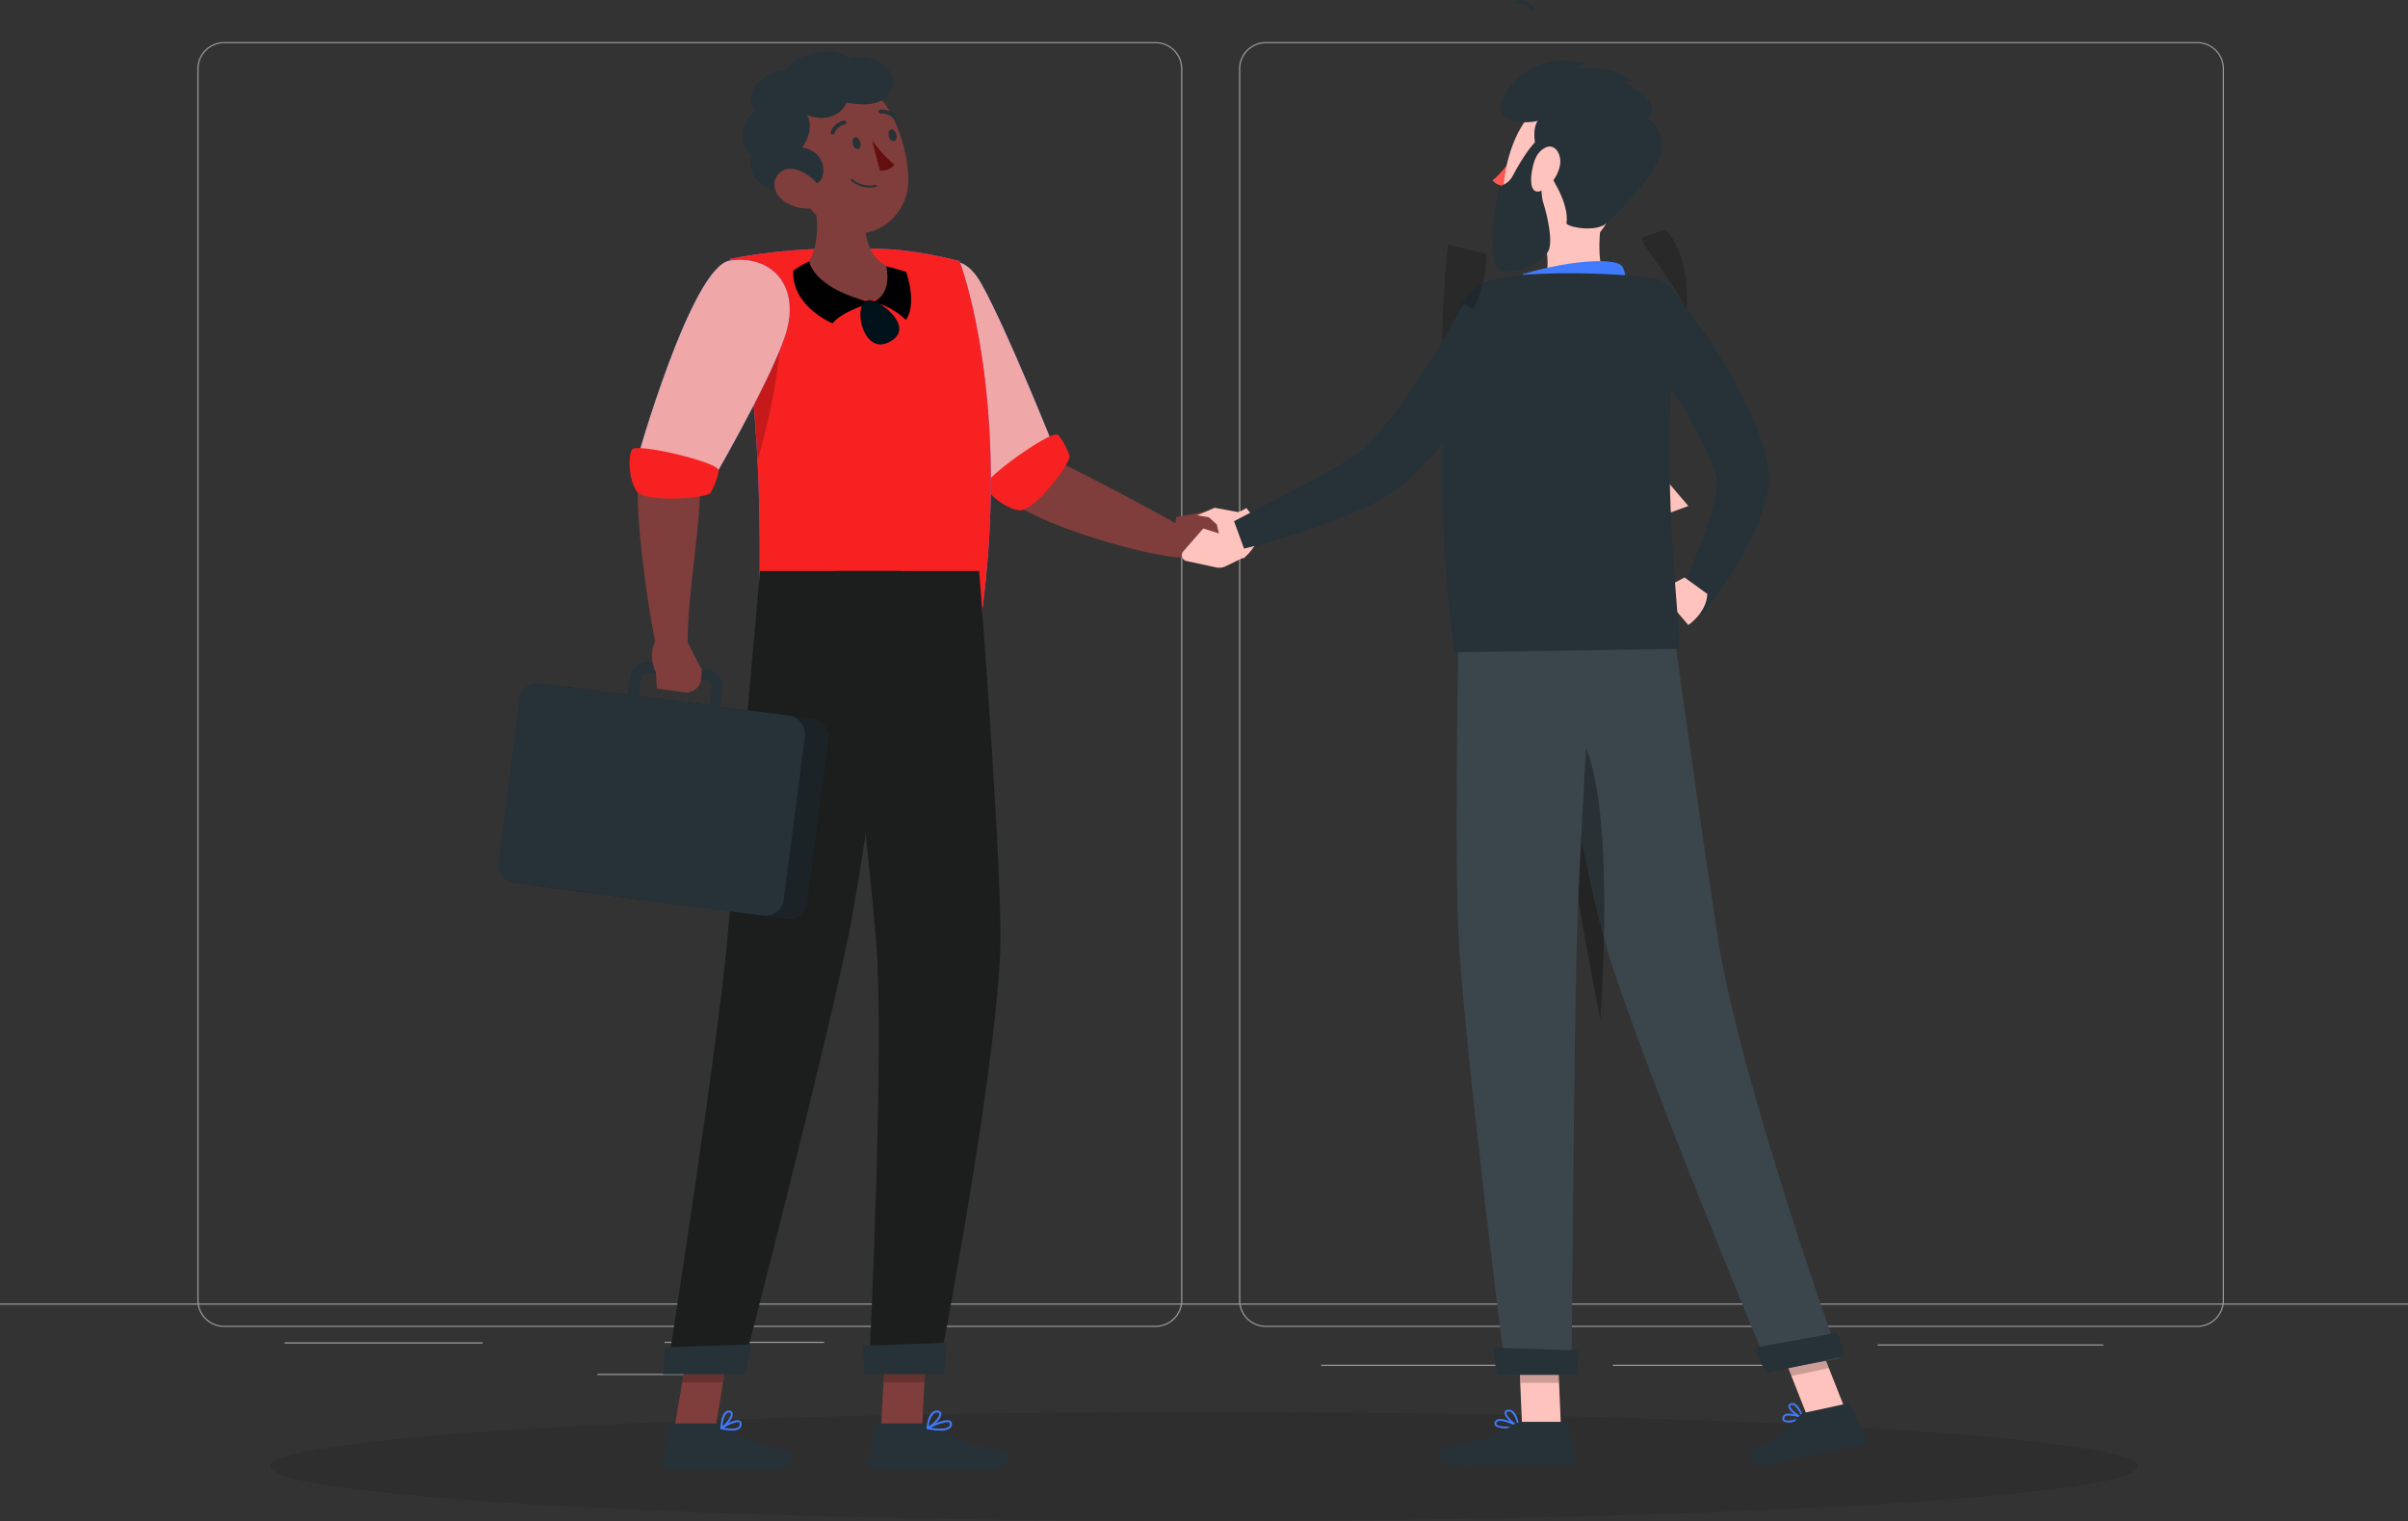 <svg id="Group_10032" data-name="Group 10032" xmlns="http://www.w3.org/2000/svg" width="550.457" height="347.672" viewBox="0 0 550.457 347.672">
  <rect x="0" y="0" width="550.457" height="347.672" fill="#333333" stroke="none"/>
  <g id="Background_Complete" data-name="Background Complete" transform="translate(0 9.621)" opacity="0.56">
    <g id="Group_1" data-name="Group 1" transform="translate(0 0)">
      <rect id="Rectangle_1" data-name="Rectangle 1" width="550.457" height="0.275" transform="translate(0 288.33)" fill="#ebebeb"/>
      <rect id="Rectangle_2" data-name="Rectangle 2" width="36.465" height="0.275" transform="translate(151.926 297.076)" fill="#ebebeb"/>
      <rect id="Rectangle_3" data-name="Rectangle 3" width="45.291" height="0.275" transform="translate(65.043 297.213)" fill="#ebebeb"/>
      <rect id="Rectangle_4" data-name="Rectangle 4" width="21.129" height="0.275" transform="translate(136.564 304.405)" fill="#ebebeb"/>
      <rect id="Rectangle_5" data-name="Rectangle 5" width="56.881" height="0.275" transform="translate(302.017 302.325)" fill="#ebebeb"/>
      <rect id="Rectangle_6" data-name="Rectangle 6" width="37.859" height="0.275" transform="translate(368.7 302.325)" fill="#ebebeb"/>
      <rect id="Rectangle_7" data-name="Rectangle 7" width="51.564" height="0.275" transform="translate(429.219 297.677)" fill="#ebebeb"/>
      <path id="Path_1" data-name="Path 1" d="M44.49,348.636H257.075a6.12,6.12,0,0,0,6.284-5.927V60.879a6.121,6.121,0,0,0-6.284-5.927H44.49a6.12,6.12,0,0,0-6.283,5.927v281.83A6.12,6.12,0,0,0,44.49,348.636ZM257.075,55.212a5.851,5.851,0,0,1,6.009,5.667v281.83a5.851,5.851,0,0,1-6.009,5.667H44.49a5.851,5.851,0,0,1-6.008-5.667V60.879a5.851,5.851,0,0,1,6.008-5.667Z" transform="translate(245.035 -54.952)" fill="#ebebeb"/>
      <path id="Path_2" data-name="Path 2" d="M260.79,348.636H473.374a6.119,6.119,0,0,0,6.283-5.927V60.879a6.12,6.12,0,0,0-6.283-5.927H260.79a6.121,6.121,0,0,0-6.285,5.927v281.83A6.12,6.12,0,0,0,260.79,348.636ZM473.374,55.212a5.851,5.851,0,0,1,6.008,5.667v281.83a5.851,5.851,0,0,1-6.008,5.667H260.79a5.852,5.852,0,0,1-6.01-5.667V60.879a5.853,5.853,0,0,1,6.01-5.667Z" transform="translate(-209.388 -54.952)" fill="#ebebeb"/>
    </g>
  </g>
  <g id="Shadow" transform="translate(61.773 322.74)">
    <ellipse id="_Path_" data-name="&lt;Path&gt;" cx="213.455" cy="12.466" rx="213.455" ry="12.466" transform="translate(0 0)" fill="rgba(28,28,29,0.22)"/>
  </g>
  <g id="Character_2" data-name="Character 2" transform="translate(113.394 11.74)">
    <g id="Group_16" data-name="Group 16" transform="translate(0 0)">
      <path id="Path_44" data-name="Path 44" d="M307.505,410.275h9.364l1.151-21.684h-9.364Z" transform="translate(-219.494 -95.561)" fill="#7f3e3b"/>
      <path id="Path_45" data-name="Path 45" d="M348.118,410.275h9.364l3.672-21.684H351.79Z" transform="translate(-307.339 -95.561)" fill="#7f3e3b"/>
      <path id="Path_46" data-name="Path 46" d="M348.427,407.3H337.908a.77.77,0,0,0-.767.64l-1.452,8.323a1.452,1.452,0,0,0,1.45,1.666c3.669-.063,5.444-.279,10.07-.279,2.846,0,10.523.3,14.453.3,3.844,0,4.258-3.886,2.632-4.238-7.29-1.579-11.91-3.755-14.318-5.832A2.378,2.378,0,0,0,348.427,407.3Z" transform="translate(-297.671 -93.673)" fill="#263238"/>
      <path id="Path_47" data-name="Path 47" d="M302.948,407.3H292.722a.77.77,0,0,0-.767.64l-1.452,8.323a1.436,1.436,0,0,0,1.427,1.666c3.685-.062,9.005-.279,13.641-.279,5.421,0,6.8.3,13.155.3,3.844,0,4.726-3.886,3.1-4.238-7.4-1.6-10.072-1.775-16.588-5.678A4.524,4.524,0,0,0,302.948,407.3Z" transform="translate(-205.335 -93.673)" fill="#263238"/>
      <path id="Path_48" data-name="Path 48" d="M254.146,143.749l12.794-3.737S279.977,170.976,284.388,173c6,2.755,22.031,11.2,28.8,15.19.465,1.524.468,5.717-.266,6.937-11.113-.887-33.9-8.426-38.284-12.629C264.647,172.918,254.146,143.749,254.146,143.749Z" transform="translate(-156.242 -79.364)" fill="#7f3e3b"/>
      <path id="Path_49" data-name="Path 49" d="M281.577,139.132c-3.636,8.1,21.308,43.634,21.308,43.634L315.016,170.2s-10.713-26.888-16.5-37.212C292.569,122.383,285.567,130.245,281.577,139.132Z" transform="translate(-187.547 -79.816)" fill="#407bff"/>
      <path id="Path_50" data-name="Path 50" d="M281.577,139.132c-3.636,8.1,21.308,43.634,21.308,43.634L315.016,170.2s-10.713-26.888-16.5-37.212C292.569,122.383,285.567,130.245,281.577,139.132Z" transform="translate(-187.547 -79.816)" fill="#efa7a7"/>
      <path id="Path_51" data-name="Path 51" d="M294.443,165.319c.758.446,2.383,3.413,2.751,4.88s-8.167,12.86-11.477,12.4-7.1-3.683-7.78-5.423S292.838,164.375,294.443,165.319Z" transform="translate(-166.104 -77.698)" fill="#f82121"/>
      <path id="Path_52" data-name="Path 52" d="M249.926,183.274l7.763-1.4-.466,11.051s-2.712,1.093-8.545-2.519Z" transform="translate(-94.399 -76.841)" fill="#7f3e3b"/>
      <path id="Path_53" data-name="Path 53" d="M249.992,185.536l-1.4,6.767-8.315.623.465-11.051Z" transform="translate(-77.448 -76.838)" fill="#7f3e3b"/>
      <g id="Group_13" data-name="Group 13" transform="translate(42.55 293.036)">
        <path id="Path_54" data-name="Path 54" d="M317.466,388.6l-.591,11.177h-9.368L308.1,388.6Z" transform="translate(-261.493 -388.596)" opacity="0.2"/>
        <path id="Path_55" data-name="Path 55" d="M350.015,388.6h9.367l-1.9,11.177h-9.367Z" transform="translate(-348.118 -388.596)" opacity="0.2"/>
      </g>
      <path id="Path_56" data-name="Path 56" d="M346.745,128.322s12.491,32.176,4.507,84.834H301.168c-.711-7.688,2.239-49.092-6.9-85.316a128.15,128.15,0,0,1,16.665-2.117,183.743,183.743,0,0,1,21.29,0A96.407,96.407,0,0,1,346.745,128.322Z" transform="translate(-240.814 -80.392)" fill="#407bff"/>
      <path id="Path_57" data-name="Path 57" d="M346.745,128.322s12.491,32.176,4.507,84.834H301.168c-.711-7.688,2.239-49.092-6.9-85.316a128.15,128.15,0,0,1,16.665-2.117,183.743,183.743,0,0,1,21.29,0A96.407,96.407,0,0,1,346.745,128.322Z" transform="translate(-240.814 -80.392)" fill="#f82121"/>
      <path id="Path_58" data-name="Path 58" d="M348.271,136.247c1.118,5.961-.082,20.225-4.973,36.708a241.825,241.825,0,0,0-5.466-42.048l0-.07C341.112,130.5,347.2,130.658,348.271,136.247Z" transform="translate(-283.515 -79.536)" opacity="0.2"/>
      <path id="Path_59" data-name="Path 59" d="M314.329,107.608c1.67,6.85,2.741,15.34-1.833,19.911,0,0,3.085,6.949,15.814,6.949,11.631,0,5.477-6.948,5.477-6.948-7.726-1.824-7.779-11.271-6.7-16.594Z" transform="translate(-242.383 -77.668)" fill="#7f3e3b"/>
      <path id="Path_60" data-name="Path 60" d="M336.944,132.867c-7.5,2.344-8.992,4.75-8.992,4.75s-9.337-3.795-8.986-12.034a18.72,18.72,0,0,1,3.656-2.113S323.368,129.567,336.944,132.867Z" transform="translate(-251.026 -75.447)"/>
      <path id="Path_61" data-name="Path 61" d="M310.81,132.762c4.2.4,7.749,4,7.749,4s2.669-2.805.111-10.95c0,0-2.507-.854-4.57-1.3C314.1,124.516,315.754,131,310.81,132.762Z" transform="translate(-224.892 -75.381)" fill="#000002"/>
      <path id="Path_62" data-name="Path 62" d="M332.282,110.932c-.643,3.119-.887,7.656.588,11.247a12.657,12.657,0,0,1-3.462-1.048c-4.4-2.031-6.678-5.227-9.115-9.969-.225-1.213-.485-2.4-.771-3.553Z" transform="translate(-247.573 -106.209)" opacity="0.2"/>
      <path id="Path_63" data-name="Path 63" d="M316.174,87.748c2.993.979,9.689,6.717,3.351,9.62S310.962,86.042,316.174,87.748Z" transform="translate(-229.985 -30.76)" fill="#02121a"/>
      <path id="Path_64" data-name="Path 64" d="M312.052,101.518c2.915,8.98,4.175,14.364,9.908,18.046,8.623,5.541,18.582-1.04,18.354-10.591-.2-8.6-4.939-21.837-14.637-23.544C316.122,83.747,309.136,92.538,312.052,101.518Z" transform="translate(-246.061 -79.927)" fill="#7f3e3b"/>
      <path id="Path_65" data-name="Path 65" d="M338.179,92.141c4.955.837,9.085.579,10.585-3.539s-5.322-8.43-10.019-6.5c-3.474-3.6-12.935-.837-14.157,2.638-5.534-.353-10.715,5.981-6.983,9.234a6.538,6.538,0,0,0-1.126,10.247c-1.608,4.779,4.184,9.542,8.756,7.611,4.5-1.351,6.956-.241,7.582-3.154.588-2.735-.956-5.712-4.786-6.273,1.934-2.317,2.413-5.97,1.061-7.538C333.789,96.967,337.586,94.33,338.179,92.141Z" transform="translate(-258.122 -80.413)" fill="#263238"/>
      <path id="Path_66" data-name="Path 66" d="M322.882,108.833A6.631,6.631,0,0,1,318,107.272a.218.218,0,1,1,.3-.317,6.32,6.32,0,0,0,5.348,1.322.226.226,0,0,1,.264.174.214.214,0,0,1-.168.26A7.157,7.157,0,0,1,322.882,108.833Z" transform="translate(-236.878 -77.741)" fill="#263238"/>
      <path id="Path_67" data-name="Path 67" d="M331.022,111.918a9.206,9.206,0,0,0,6.573,1.913c3.068-.346,3.308-3.372,1.372-5.666-1.744-2.064-5.44-4.373-8-2.877C328.448,106.762,328.721,110.1,331.022,111.918Z" transform="translate(-265.547 -77.951)" fill="#7f3e3b"/>
      <path id="Path_68" data-name="Path 68" d="M292.242,205.113s1.271,10.223,2.906,24.088c1.864,15.706,4.185,36.1,5.661,51.637,0,.077.016.144.018.211.284,2.952.537,5.716.744,8.247,2.1,25.341-1.645,99.089-1.645,99.089h15.861s14.615-75.257,14.258-101.054c-.343-24.8-4.88-82.218-4.88-82.218Z" transform="translate(-214.722 -86.335)" fill="#1c1d1d"/>
      <path id="Path_69" data-name="Path 69" d="M303.531,391.2c-.074,0,.279,6.53.279,6.53h18.283l.46-7.17Z" transform="translate(-219.641 -95.362)" fill="#263238"/>
      <path id="Path_71" data-name="Path 71" d="M366.465,205.113s-7.3,58.764-11.857,82.048c-4.988,25.5-24.635,101.223-24.635,101.223h-17.15s11.563-73.666,13.821-98.911c2.452-27.4,7.5-84.36,7.5-84.36Z" transform="translate(-273.793 -86.335)" fill="#1c1d1d"/>
      <path id="Path_72" data-name="Path 72" d="M344.533,391.564c-.073,0-.594,6.14-.594,6.14H362.79l1.375-6.85Z" transform="translate(-305.749 -95.332)" fill="#263238"/>
      <path id="Path_73" data-name="Path 73" d="M321.368,99.781c.194.741.735,1.257,1.212,1.154s.706-.789.513-1.53-.735-1.257-1.211-1.153S321.176,99.04,321.368,99.781Z" transform="translate(-239.823 -78.614)" fill="#263238"/>
      <path id="Path_74" data-name="Path 74" d="M313.889,98.148c.194.741.735,1.257,1.211,1.153s.707-.789.514-1.53-.735-1.257-1.211-1.153S313.7,97.407,313.889,98.148Z" transform="translate(-224.11 -78.779)" fill="#263238"/>
      <path id="Path_75" data-name="Path 75" d="M314.285,98.86a29.01,29.01,0,0,0,5.128,5.577c-.971,1.5-3.307,1.425-3.307,1.425Z" transform="translate(-228.351 -78.551)" fill="#630f0f"/>
      <path id="Path_76" data-name="Path 76" d="M324.836,97.971a.411.411,0,0,0,.3-.247,3.3,3.3,0,0,1,2.363-2.051.426.426,0,0,0,.352-.5.466.466,0,0,0-.517-.378,4.112,4.112,0,0,0-3.015,2.556.462.462,0,0,0,.241.591A.44.44,0,0,0,324.836,97.971Z" transform="translate(-247.798 -78.962)" fill="#263238"/>
      <path id="Path_77" data-name="Path 77" d="M317.7,94.786a.416.416,0,0,0,.17-.1.443.443,0,0,0,.007-.627,4.541,4.541,0,0,0-3.8-1.544.42.42,0,0,0-.348.506.468.468,0,0,0,.519.374h0a3.633,3.633,0,0,1,3,1.254A.455.455,0,0,0,317.7,94.786Z" transform="translate(-226.322 -79.193)" fill="#263238"/>
      <path id="Path_78" data-name="Path 78" d="M358.251,139.233l11.832,7.15s-13.249,28.63-13.132,33.437c.217,8.983-3.651,28.46-2.607,38.719-1.454.52-5.539.641-6.773-.077-2.352-9.285-5.6-33.665-4.657-39.773C344.956,165.433,358.251,139.233,358.251,139.233Z" transform="translate(-310.356 -79.821)" fill="#7f3e3b"/>
      <path id="Path_79" data-name="Path 79" d="M357.4,127.633c-8.8,1.288-21.359,45.991-21.359,45.991l16.3,6.146s14.188-24.241,17.711-35.083C373.741,133.327,366.834,126.251,357.4,127.633Z" transform="translate(-303.949 -79.797)" fill="#407bff"/>
      <path id="Path_80" data-name="Path 80" d="M357.4,127.633c-8.8,1.288-21.359,45.991-21.359,45.991l16.3,6.146s14.188-24.241,17.711-35.083C373.741,133.327,366.834,126.251,357.4,127.633Z" transform="translate(-303.949 -79.797)" fill="#efa7a7"/>
      <path id="Path_81" data-name="Path 81" d="M348.666,409a2.744,2.744,0,0,0,1.779-.476,1.279,1.279,0,0,0,.4-1.173.75.75,0,0,0-.41-.628c-1.05-.53-3.992,1.324-4.324,1.537a.218.218,0,0,0-.09.226.237.237,0,0,0,.176.178A11.215,11.215,0,0,0,348.666,409Zm1.3-1.937a.662.662,0,0,1,.291.055.287.287,0,0,1,.152.26.866.866,0,0,1-.262.806c-.491.431-1.711.489-3.316.168A8.524,8.524,0,0,1,349.964,407.068Z" transform="translate(-294.734 -93.74)" fill="#407bff"/>
      <path id="Path_82" data-name="Path 82" d="M348.076,408.876a.229.229,0,0,0,.1-.025c.945-.527,2.719-2.578,2.472-3.623a.768.768,0,0,0-.734-.58,1.164,1.164,0,0,0-.93.284c-1.046.888-1.141,3.591-1.144,3.706a.228.228,0,0,0,.11.2A.226.226,0,0,0,348.076,408.876Zm1.709-3.8a.822.822,0,0,1,.1.008c.29.034.322.167.334.224.147.617-.972,2.167-1.9,2.9.072-.789.3-2.365.966-2.934A.751.751,0,0,1,349.785,405.081Z" transform="translate(-296.559 -93.941)" fill="#407bff"/>
      <path id="Path_83" data-name="Path 83" d="M305.492,409.007a3.428,3.428,0,0,0,2.248-.576,1.189,1.189,0,0,0,.363-1.079.744.744,0,0,0-.393-.589c-1.167-.64-4.841,1.274-5.256,1.494a.211.211,0,0,0-.107.228.236.236,0,0,0,.185.187A16.11,16.11,0,0,0,305.492,409.007Zm1.6-1.939a.886.886,0,0,1,.417.081.281.281,0,0,1,.151.238.779.779,0,0,1-.233.713c-.551.511-2.088.6-4.171.254A11.731,11.731,0,0,1,307.094,407.068Z" transform="translate(-203.907 -93.74)" fill="#407bff"/>
      <path id="Path_84" data-name="Path 84" d="M304.763,408.877a.238.238,0,0,0,.09-.019c1.105-.508,3.248-2.531,3.025-3.591-.052-.248-.243-.558-.855-.619a1.53,1.53,0,0,0-1.211.38c-1.145.979-1.277,3.5-1.281,3.607a.235.235,0,0,0,.1.2A.225.225,0,0,0,304.763,408.877Zm2.1-3.8c.044,0,.089,0,.134.008.4.041.434.2.445.249.132.636-1.312,2.227-2.433,2.919a4.959,4.959,0,0,1,1.1-2.887A1.13,1.13,0,0,1,306.866,405.081Z" transform="translate(-206.094 -93.942)" fill="#407bff"/>
      <g id="Group_15" data-name="Group 15" transform="translate(0 139.506)">
        <g id="Group_14" data-name="Group 14" transform="translate(5.35 5.091)">
          <rect id="Rectangle_23" data-name="Rectangle 23" width="65.763" height="46.057" rx="4.091" transform="matrix(-0.992, -0.129, 0.129, -0.992, 65.21, 54.18)" fill="#263238"/>
          <rect id="Rectangle_24" data-name="Rectangle 24" width="65.763" height="46.057" rx="4.091" transform="matrix(-0.992, -0.129, 0.129, -0.992, 65.21, 54.18)" opacity="0.3"/>
        </g>
        <path id="Path_85" data-name="Path 85" d="M366.91,232.153a4.292,4.292,0,0,0,4.239-3.727l1-7.638a4.285,4.285,0,0,0-3.689-4.8l-12.72-1.659a4.287,4.287,0,0,0-4.8,3.689l-1,7.639a4.285,4.285,0,0,0,3.689,4.8h0l12.72,1.659A4.33,4.33,0,0,0,366.91,232.153Zm-11.727-15.372a1.643,1.643,0,0,1,.231.017l12.72,1.659a1.793,1.793,0,0,1,1.544,2.01l-1,7.639a1.8,1.8,0,0,1-2.01,1.545l-12.719-1.659a1.8,1.8,0,0,1-1.546-2.01l1-7.639a1.806,1.806,0,0,1,1.778-1.561Zm-1.39,12.444h0Z" transform="translate(-320.335 -214.296)" fill="#263238"/>
        <rect id="Rectangle_25" data-name="Rectangle 25" width="65.763" height="46.057" rx="4.091" transform="matrix(-0.992, -0.129, 0.129, -0.992, 65.21, 58.573)" fill="#263238"/>
      </g>
      <path id="Path_86" data-name="Path 86" d="M362.076,210.045l3.6,7-10.534.482a8.382,8.382,0,0,1,1.366-9.444Z" transform="translate(-318.616 -75.61)" fill="#7f3e3b"/>
      <path id="Path_87" data-name="Path 87" d="M360.766,221.633l-6.268-.861-.241-4.066,10.534-.482-.164,2.279A3.406,3.406,0,0,1,360.766,221.633Z" transform="translate(-317.735 -75.142)" fill="#7f3e3b"/>
      <path id="Path_88" data-name="Path 88" d="M371.127,173.142c.163.865-1,4.04-1.865,5.283s-15.056,2.314-16.886-.483-1.9-7.769-1.036-9.427S370.783,171.313,371.127,173.142Z" transform="translate(-320.286 -77.471)" fill="#f82121"/>
    </g>
  </g>
  <g id="Character_1" data-name="Character 1" transform="translate(270.161 0)">
    <g id="Group_20" data-name="Group 20">
      <path id="Path_89" data-name="Path 89" d="M132.68,142.264c1.774,2.315,3.7,4.858,5.473,7.356,1.774,2.529,3.553,5.05,5.211,7.626a98.293,98.293,0,0,1,8.6,15.641c.265.652.523,1.3.745,1.946.124.325.227.645.325.962l.153.479.074.231.016.066a6.866,6.866,0,0,1,.119,2.581,41.978,41.978,0,0,1-1.945,8.137c-1.883,5.685-4.368,11.563-6.884,17.248L150.2,208.1a93.971,93.971,0,0,0,10.908-16.818,44.763,44.763,0,0,0,3.776-10.188,18.019,18.019,0,0,0,.265-6.981l-.094-.525-.081-.35-.163-.681c-.107-.457-.219-.909-.348-1.345-.239-.892-.51-1.754-.789-2.61a94.315,94.315,0,0,0-8.964-18.507c-1.76-2.848-3.569-5.644-5.51-8.342-1.956-2.72-3.857-5.323-6.1-8.006Z" transform="translate(-31.154 -67.772)" fill="#263238"/>
      <path id="Path_90" data-name="Path 90" d="M151.274,196.2l-5.8,3.077,6.663,7.8s4.16-2.814,4.348-7.111Z" transform="translate(-36.352 -64.199)" fill="#ffc3bd"/>
      <path id="Path_91" data-name="Path 91" d="M149.428,203.8l7.141,5.665,7.322-2.673-6.663-7.8Z" transform="translate(-48.101 -91.132)" fill="#ffc3bd"/>
      <path id="Path_92" data-name="Path 92" d="M245.145,181.02l-6.845,3.532.6,2.47,5.535,5.521s3.969-3.077,3.877-7.377Z" transform="translate(-230.367 -64.877)" fill="#ffc3bd"/>
      <path id="Path_93" data-name="Path 93" d="M252.383,181.982l-6.268-1.173-4.033,1.721,2.687.455,1.761,1.588Z" transform="translate(-238.597 -64.745)" fill="#ffc3bd"/>
      <path id="Path_94" data-name="Path 94" d="M242.893,192.875l6.809,1.46a3.263,3.263,0,0,0,2.108-.255l4.083-1.982-5.535-5.521-3.639-1.138-4.562,5.226A1.352,1.352,0,0,0,242.893,192.875Z" transform="translate(-241.823 -64.635)" fill="#ffc3bd"/>
      <path id="Path_95" data-name="Path 95" d="M186.921,101.077c-.15.739-.663,1.258-1.146,1.159s-.753-.776-.6-1.515.663-1.258,1.146-1.16S187.072,100.337,186.921,101.077Z" transform="translate(-110.48 -66.743)" fill="#263238"/>
      <path id="Path_96" data-name="Path 96" d="M190.524,102.092s-2.546,3.921-4.814,5.6c1.059,1.486,3.4,1.379,3.4,1.379Z" transform="translate(-114.678 -66.487)" fill="#ff5652"/>
      <path id="Path_97" data-name="Path 97" d="M185.361,97.914a.443.443,0,0,0,.326-.743,4.391,4.391,0,0,0-3.767-1.465.443.443,0,0,0,.146.873h0a3.514,3.514,0,0,1,2.97,1.193A.439.439,0,0,0,185.361,97.914Z" transform="translate(-105.38 -95.675)" fill="#263238"/>
      <path id="Path_98" data-name="Path 98" d="M184.25,112.789c-1.274,6.5-2.042,15.5,2.5,19.83,0,0-1.776,6.59-13.845,6.59-13.273,0-6.385-5.783-6.385-5.783,5.517-1.712,5.469-8,4.207-13.044Z" transform="translate(-87.816 -65.407)" fill="#ffc3bd"/>
      <path id="Path_99" data-name="Path 99" d="M186.349,135.628c1.083-1.739.73-7.016-.584-7.875-2.121-1.386-10.841-1.225-22.4,2.15,1.559,5.04-.988,7.878-.988,7.878Z" transform="translate(-85.454 -67.239)" fill="#407bff"/>
      <path id="Path_100" data-name="Path 100" d="M155.026,143.325c4.124,4.066,5.328,12.417,4.877,18.1-1.019-1.726-2.1-3.452-3.208-5.143-1.657-2.583-3.429-5.108-5.213-7.633-.5-.7-1.008-1.4-1.518-2.108-.1-.452-.2-.9-.277-1.344Z" transform="translate(-44.488 -90.866)" opacity="0.2"/>
      <path id="Path_101" data-name="Path 101" d="M128,407.14a2.851,2.851,0,0,1-2.21-.121.856.856,0,0,1-.2-.976.975.975,0,0,1,.541-.619c1.2-.572,3.954.551,4.072.6a.21.21,0,0,1,.011.383A11.194,11.194,0,0,1,128,407.14Zm-1.444-1.418a1.072,1.072,0,0,0-.247.081.561.561,0,0,0-.319.359c-.113.378.026.5.074.536.477.406,2.25.032,3.5-.468A6.9,6.9,0,0,0,126.559,405.722Z" transform="translate(11.767 -82.14)" fill="#407bff"/>
      <path id="Path_102" data-name="Path 102" d="M128.811,406.644a.205.205,0,0,1-.1,0c-1-.294-3.152-1.82-3.177-2.826a.685.685,0,0,1,.537-.68,1.146,1.146,0,0,1,.932.074c1.187.607,1.936,3.065,1.967,3.169a.21.21,0,0,1-.052.209A.214.214,0,0,1,128.811,406.644Zm-2.513-3.139c-.03.007-.061.015-.091.025-.26.091-.257.218-.255.273.014.595,1.432,1.792,2.472,2.277a5.049,5.049,0,0,0-1.614-2.5A.737.737,0,0,0,126.3,403.505Z" transform="translate(13.123 -82.361)" fill="#407bff"/>
      <path id="Path_103" data-name="Path 103" d="M187.307,408.518c-1.141,0-2.24-.157-2.609-.669a.8.8,0,0,1,.018-.919,1.046,1.046,0,0,1,.666-.492c1.477-.4,4.581,1.367,4.713,1.442a.21.21,0,0,1-.064.389A15.528,15.528,0,0,1,187.307,408.518ZM185.9,406.8a1.568,1.568,0,0,0-.407.048.637.637,0,0,0-.412.294c-.149.262-.095.391-.041.466.413.574,2.658.587,4.308.353A9.5,9.5,0,0,0,185.9,406.8Z" transform="translate(-113.092 -82.027)" fill="#407bff"/>
      <path id="Path_104" data-name="Path 104" d="M187.691,408.468a.211.211,0,0,1-.086-.019c-1.072-.481-3.195-2.4-3.032-3.405.037-.236.2-.53.783-.588a1.536,1.536,0,0,1,1.166.36c1.13.928,1.368,3.32,1.378,3.422a.208.208,0,0,1-.086.19A.213.213,0,0,1,187.691,408.468Zm-2.167-3.6a1.265,1.265,0,0,0-.127.007c-.378.039-.4.187-.41.237-.1.6,1.345,2.111,2.439,2.769a4.932,4.932,0,0,0-1.173-2.738A1.115,1.115,0,0,0,185.524,404.868Z" transform="translate(-110.793 -82.222)" fill="#407bff"/>
      <path id="Path_105" data-name="Path 105" d="M185.65,409.792h-8.879l-.884-20.562h8.879Z" transform="translate(-98.989 -83.758)" fill="#ffc3bd"/>
      <path id="Path_106" data-name="Path 106" d="M133.165,406.267l-8.562,1.814L116.834,388.4l8.562-1.815Z" transform="translate(18.507 -84.024)" fill="#ffc3bd"/>
      <path id="Path_107" data-name="Path 107" d="M125.111,405.284l9.75-2.11a.774.774,0,0,1,.868.433l3.384,7.342a1.306,1.306,0,0,1-.937,1.819c-3.416.678-5.113.837-9.4,1.765-2.638.571-8.593,2.022-12.234,2.811-3.563.772-4.9-2.711-3.478-3.359,6.37-2.911,9.031-5.473,10.755-7.861A2.159,2.159,0,0,1,125.111,405.284Z" transform="translate(17.208 -82.352)" fill="#263238"/>
      <path id="Path_108" data-name="Path 108" d="M191.608,406.974h9.7a.774.774,0,0,1,.756.607l1.754,7.893a1.291,1.291,0,0,1-1.277,1.579c-3.5-.06-8.552-.264-12.949-.264-5.14,0-6.96.281-12.989.281-3.645,0-4.657-3.686-3.131-4.02,6.946-1.519,10-1.682,16-5.383A4.109,4.109,0,0,1,191.608,406.974Z" transform="translate(-113.767 -81.967)" fill="#263238"/>
      <g id="Group_17" data-name="Group 17" transform="translate(76.899 302.57)">
        <path id="Path_109" data-name="Path 109" d="M176.272,389.235l.454,10.6h8.883l-.454-10.6Z" transform="translate(-176.272 -386.328)" opacity="0.2"/>
        <path id="Path_110" data-name="Path 110" d="M128.812,386.594l-8.566,1.815,4.008,10.142,8.566-1.815Z" transform="translate(-61.803 -386.594)" opacity="0.2"/>
      </g>
      <g id="Group_18" data-name="Group 18" transform="translate(80.307 133.858)">
        <path id="Path_111" data-name="Path 111" d="M118.033,202.752S128.11,259.89,133.642,281.3c6.058,23.441,38.542,101,38.542,101l15.9-2.9s-22.715-63.2-27.8-95.974c-3.9-25.172-11.6-80.668-11.6-80.668Z" transform="translate(-118.033 -202.752)" fill="#263238"/>
        <path id="Path_112" data-name="Path 112" d="M118.033,202.752S128.11,259.89,133.642,281.3c6.058,23.441,38.542,101,38.542,101l15.9-2.9s-22.715-63.2-27.8-95.974c-3.9-25.172-11.6-80.668-11.6-80.668Z" transform="translate(-118.033 -202.752)" fill="#fff" opacity="0.1"/>
      </g>
      <path id="Path_113" data-name="Path 113" d="M117,391.93c-.068.014,2.963,5.748,2.963,5.748l17.882-3.872-1.507-5.376Z" transform="translate(13.656 -83.839)" fill="#263238"/>
      <path id="Path_114" data-name="Path 114" d="M169.508,224.721c11.652,2.284,10.419,45.735,9.016,68.084-3.36-15.8-8.279-46.194-11.639-67.769A3.979,3.979,0,0,1,169.508,224.721Z" transform="translate(-82.832 -59.906)" opacity="0.3"/>
      <g id="Group_19" data-name="Group 19" transform="translate(62.832 133.858)">
        <path id="Path_115" data-name="Path 115" d="M169.232,202.752s-1.222,55.932-.257,78.744c1,23.729,10.842,101.422,10.842,101.422h15.042s.551-76.306,1.221-99.61c.73-25.405,4.371-80.555,4.371-80.555Z" transform="translate(-168.604 -202.752)" fill="#263238"/>
        <path id="Path_116" data-name="Path 116" d="M169.232,202.752s-1.222,55.932-.257,78.744c1,23.729,10.842,101.422,10.842,101.422h15.042s.551-76.306,1.221-99.61c.73-25.405,4.371-80.555,4.371-80.555Z" transform="translate(-168.604 -202.752)" fill="#fff" opacity="0.1"/>
      </g>
      <path id="Path_117" data-name="Path 117" d="M172.139,391.556c-.069,0,.849,6.244.849,6.244h18.3l.494-5.573Z" transform="translate(-100.988 -83.523)" fill="#263238"/>
      <path id="Path_118" data-name="Path 118" d="M154.047,141.739c-1.814,9.592-5.186,36.42.084,75.43l51.384-.792c.3-6.808-5.115-43.8-.106-76.64a7.1,7.1,0,0,0-6.084-8.09c-2.6-.35-5.622-.677-8.588-.82a174.538,174.538,0,0,0-20.189,0c-2.226.2-4.412.525-6.36.87A12.566,12.566,0,0,0,154.047,141.739Z" transform="translate(-91.8 -68.068)" fill="#263238"/>
      <path id="Path_119" data-name="Path 119" d="M192.771,149.368l8.652,2.151c.659,8.081-4.673,17.23-10,24.217A228.873,228.873,0,0,1,192.771,149.368Z" transform="translate(-131.926 -93.463)" opacity="0.2"/>
      <path id="Path_120" data-name="Path 120" d="M237.711,136.786c-1.465,2.631-3.055,5.486-4.677,8.179-1.634,2.717-3.276,5.425-4.993,8.061A107.714,107.714,0,0,1,217.01,167.7c-.5.517-1,1.044-1.506,1.523l-.379.369-.287.262c-.167.173-.453.377-.672.568-1.005.784-2.238,1.627-3.511,2.429-2.584,1.594-5.356,3.157-8.172,4.67-5.637,3.029-11.475,6-17.235,9l2.286,6.262a168.256,168.256,0,0,0,19.2-5.838c3.16-1.188,6.308-2.456,9.479-4.012a44.175,44.175,0,0,0,4.87-2.71c.435-.3.838-.549,1.3-.908l.668-.511.538-.45c.731-.6,1.409-1.213,2.094-1.829a78.274,78.274,0,0,0,7.263-7.79c2.227-2.675,4.256-5.447,6.214-8.244,1.938-2.81,3.793-5.653,5.521-8.565,1.737-2.939,3.4-5.783,4.988-8.956Z" transform="translate(-173.313 -67.388)" fill="#263238"/>
      <path id="Path_121" data-name="Path 121" d="M189.979,105.538c-2.4,8.961-3.352,14.329-8.882,18.056-8.318,5.6-18.676-.828-19-10.327-.292-8.55,3.685-21.769,13.3-23.575A12.654,12.654,0,0,1,189.979,105.538Z" transform="translate(-88.573 -67.761)" fill="#ffc3bd"/>
      <path id="Path_122" data-name="Path 122" d="M164.825,106.368c-2.128-3.139-2.944-7.964-1.448-10.28-1.4.579-11.487,1.269-7.529-5.905s11.872-9.153,18.774-7.175c-1.689.483-3.36.966-3.36.966s9.441-.676,14.027,3.138c-1.4.08-2.606.048-2.606.048s10.1,4.724,5.76,8.344c7.094,5.406,2.293,12.893-9.407,24.054-2.032,1.837-7.8,1.165-9.073.067C170.717,114.761,166.031,108.147,164.825,106.368Z" transform="translate(-82.034 -68.486)" fill="#263238"/>
      <path id="Path_123" data-name="Path 123" d="M188.706,98.614c-2.1,1.52-4.682,6.033-5.889,8.278s-2.461,1.954-3.064,2.847-3.089,15.975-.435,18.389,10.643-1.4,11.68-4.175-.865-9.58-1.386-11.125a15.921,15.921,0,0,1,.469-8.06C191,102.137,188.706,98.614,188.706,98.614Z" transform="translate(-107.097 -66.838)" fill="#263238"/>
      <path id="Path_124" data-name="Path 124" d="M182.483,104.981a8.5,8.5,0,0,1-4.02,5.241c-2.434,1.1-2.733-1.733-2.258-4.444.427-2.44,1.126-4.368,3.075-5.355C181.558,99.271,183.29,102.322,182.483,104.981Z" transform="translate(-96.166 -66.68)" fill="#ffc3bd"/>
    </g>
  </g>
</svg>
